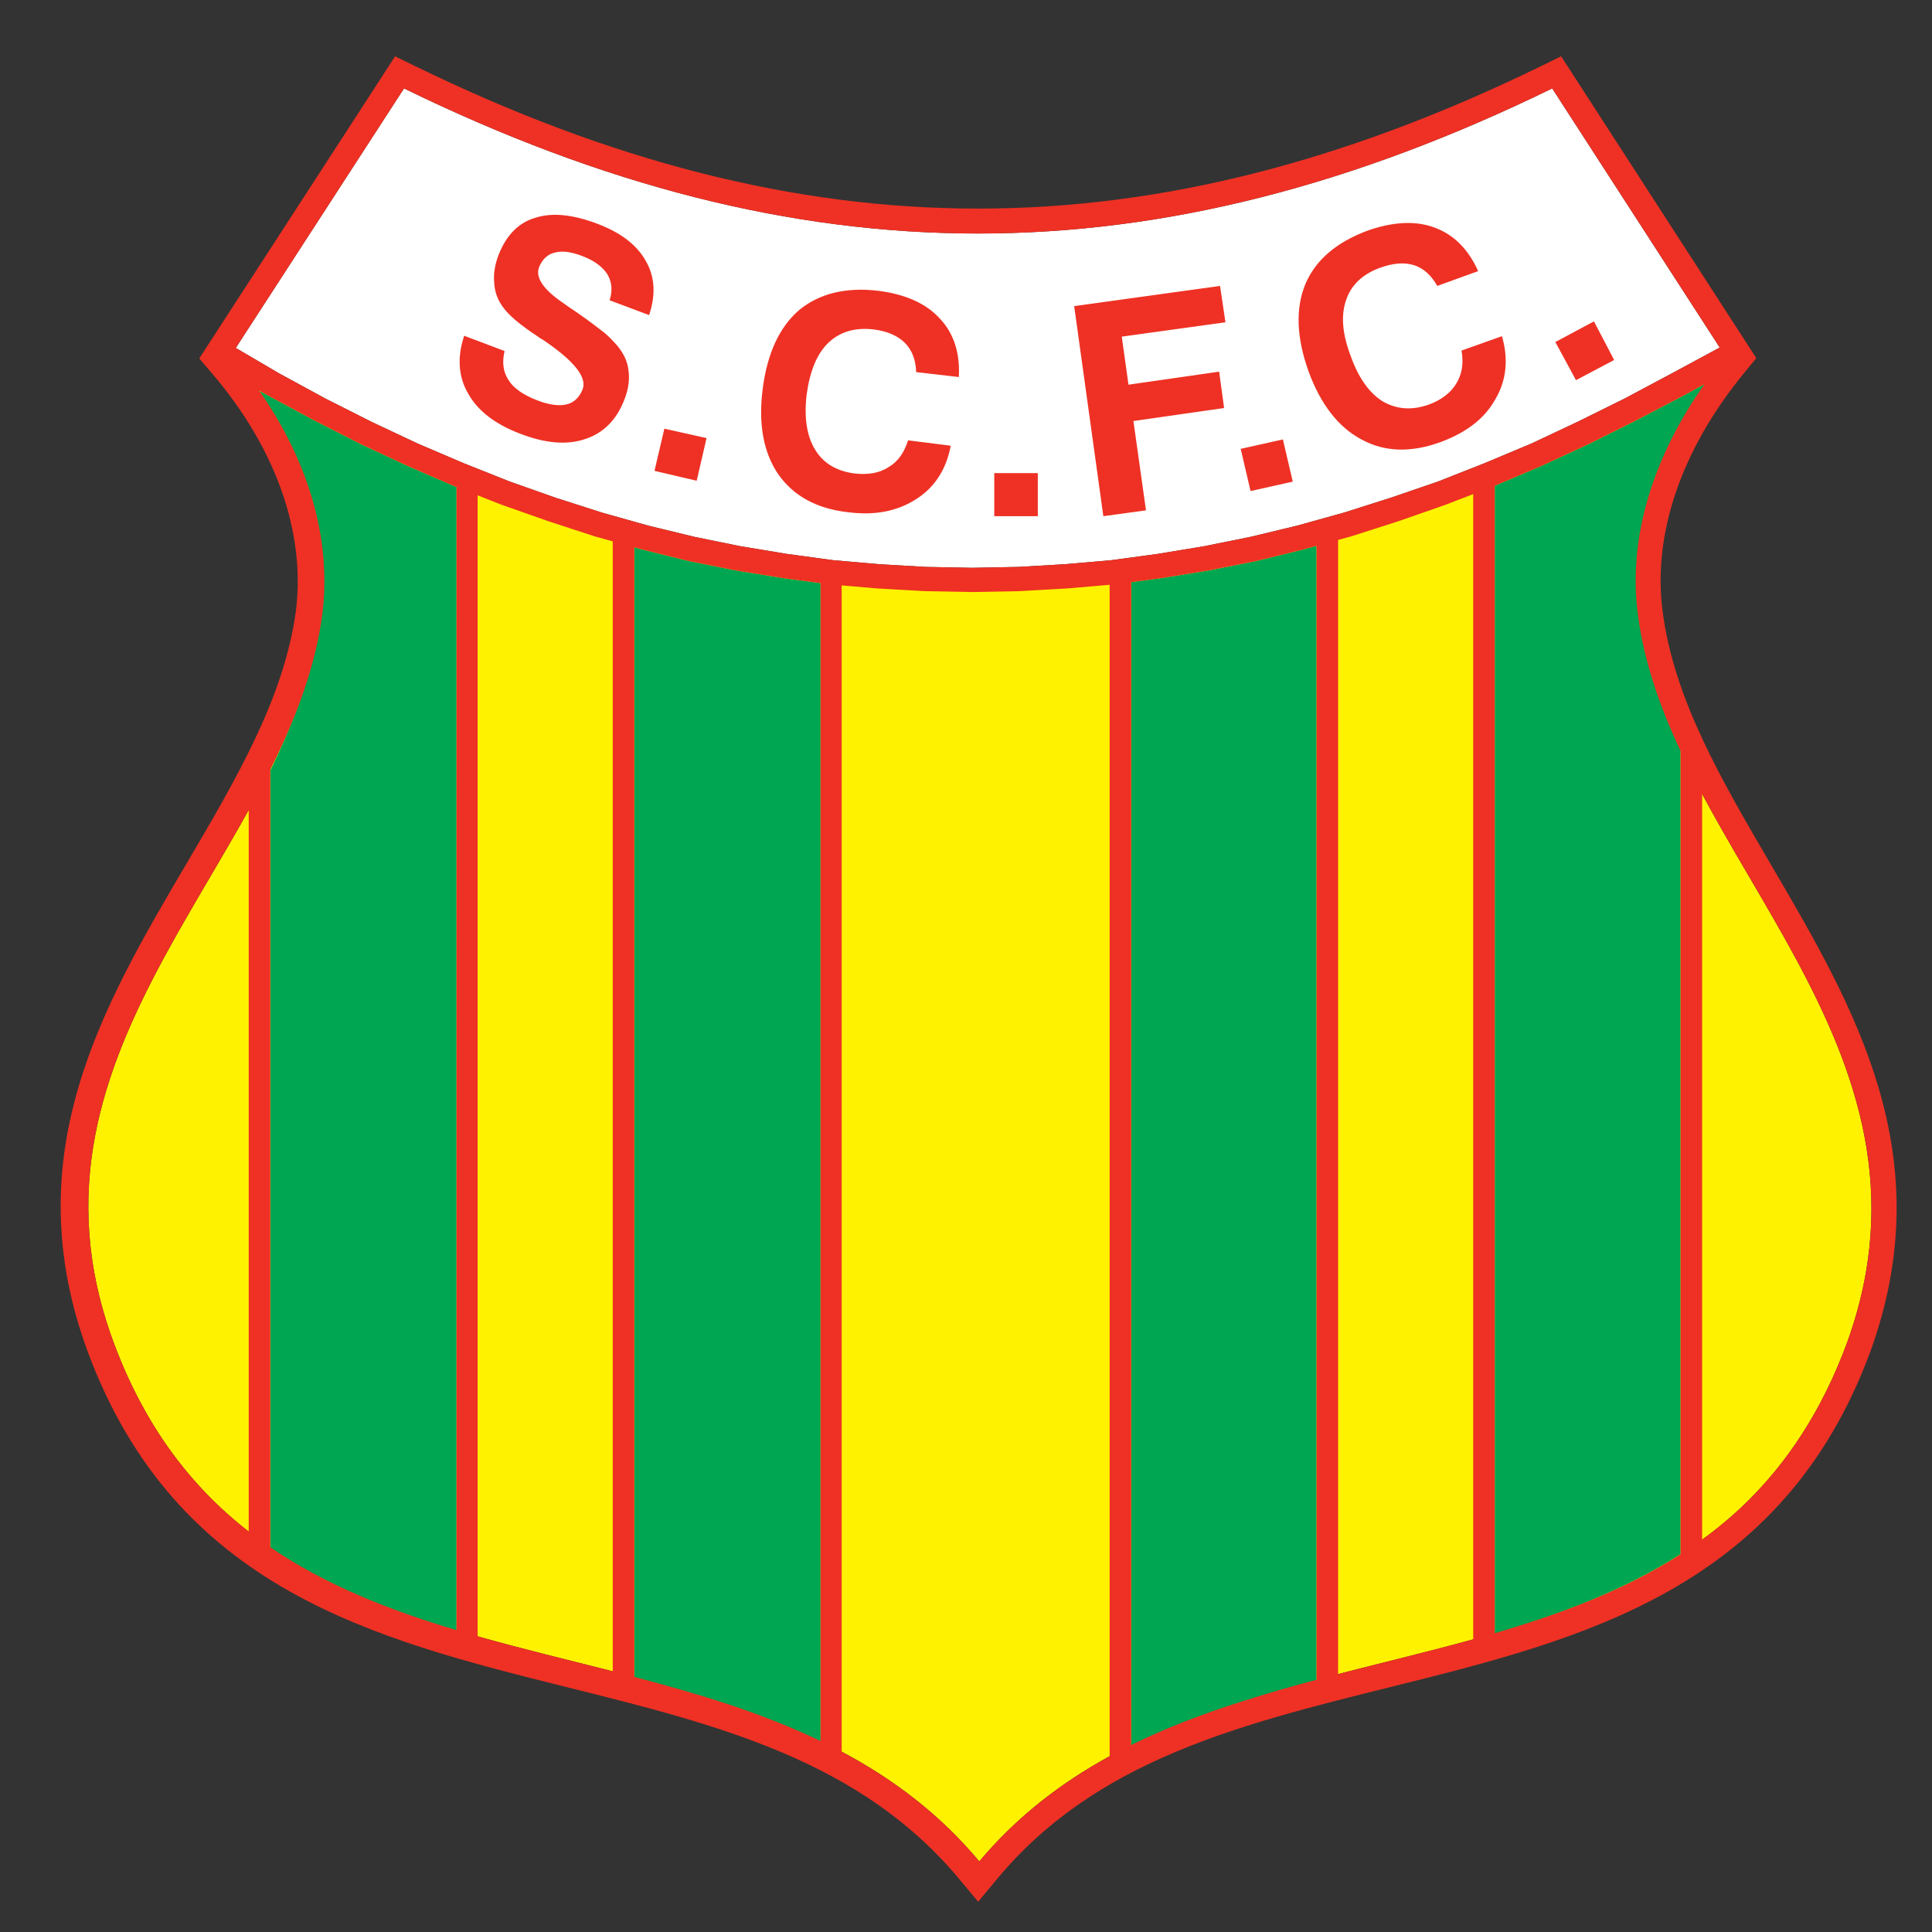 <?xml version="1.0" encoding="iso-8859-1"?>
<!-- Generator: Adobe Illustrator 24.0.1, SVG Export Plug-In . SVG Version: 6.00 Build 0)  -->
<svg version="1.1" id="Layer_1" xmlns="http://www.w3.org/2000/svg" xmlns:xlink="http://www.w3.org/1999/xlink" x="0px" y="0px"
	 viewBox="0 0 660 660" style="enable-background:new 0 0 660 660;" xml:space="preserve">
<rect x="0" y="0" width="660" height="660" fill="#333333" stroke="none"/>
<path style="fill:#FFFFFF;" d="M111.188,136.165l15.794,7.973l15.642,7.36l15.794,6.747l15.794,6.286l15.639,5.519l15.794,5.061
	l15.794,4.446l15.794,3.834l15.793,3.219l15.794,2.607l15.794,2.146l15.793,1.38l15.795,0.919l15.946,0.307l15.793-0.307
	l15.795-0.919l15.946-1.38l15.795-2.146l15.793-2.607l15.947-3.219l15.945-3.834l15.949-4.446l15.947-5.061l16.1-5.519l15.947-6.286
	l16.099-6.747l15.949-7.514l16.1-7.973l16.101-8.587l16.131-8.707l-57.226-88.509c-135.397,66.089-256.839,66.089-392.234,0
	l-57.474,88.659l14.843,8.71L111.188,136.165z"/>
<path style="fill:#FFF200;" d="M559.545,210.073c-3.9-29.248,7.191-59.95,28.486-86.536
	c-167.994,100.75-365.546,96.018-507.663-0.712c22.387,26.679,33.426,57.5,29.746,87.093
	c-11.04,82.496-108.87,146.436-71.456,248.253c50.648,137.401,215.189,81.064,295.877,177.719
	c23.931-28.508,55.242-43.628,88.789-54.346c60.133-19.555,127.586-24.588,172.464-67.501
	c14.438-13.922,26.511-31.809,35.212-55.412C667.955,356.355,570.278,292.415,559.545,210.073z"/>
<g>
	<path style="fill:#EE3124;" d="M158.568,114.696l13.801,5.214c-0.921,3.986-0.458,7.207,1.38,9.967
		c1.685,2.759,5.06,5.061,9.814,6.899c3.987,1.535,7.36,1.996,9.966,1.38c2.609-0.613,4.446-2.453,5.522-5.213
		c1.533-4.142-3.069-9.814-13.801-17.021c-0.155,0-0.306-0.152-0.306-0.152c-0.308-0.153-0.768-0.46-1.381-0.921
		c-5.827-3.834-9.661-7.052-11.652-9.812c-1.842-2.455-2.915-5.215-3.068-8.282c-0.306-3.067,0.154-6.288,1.531-9.813
		c2.61-6.594,6.749-10.888,12.576-12.574c5.828-1.84,12.88-1.074,21.314,2.146c7.974,3.067,13.341,7.207,16.406,12.728
		c3.068,5.367,3.375,11.499,1.073,18.399l-13.493-5.059c1.074-3.374,0.767-6.287-0.766-8.894c-1.686-2.606-4.6-4.754-8.741-6.288
		c-3.678-1.378-6.746-1.839-9.352-1.073c-2.455,0.615-4.14,2.301-5.215,4.908c-1.38,3.528,1.379,7.667,8.434,12.421
		c1.84,1.381,3.373,2.299,4.446,3.065c4.448,3.067,7.515,5.521,9.354,6.9c1.84,1.534,3.222,3.067,4.449,4.448
		c2.146,2.607,3.524,5.367,3.833,8.432c0.46,3.068,0,6.441-1.38,9.968c-2.606,6.902-7.207,11.501-13.341,13.494
		c-6.287,2.148-13.645,1.534-22.385-1.84c-8.434-3.219-14.416-7.819-17.635-13.647C156.576,128.803,156.117,122.057,158.568,114.696
		L158.568,114.696z M223.584,160.852l14.413,3.374l3.372-14.569l-14.412-3.217L223.584,160.852L223.584,160.852z M324.786,152.264
		c-1.533,8.126-5.52,14.26-11.807,18.247c-6.44,4.142-14.108,5.674-23.46,4.449c-10.582-1.227-18.401-5.523-23.615-12.882
		c-5.06-7.36-6.9-17.173-5.367-29.134c1.535-12.114,5.673-21.16,12.42-26.988c6.899-5.672,15.947-7.973,27.295-6.593
		c9.201,1.226,16.099,4.294,20.854,9.505c4.754,5.061,6.901,11.809,6.441,19.934l-14.568-1.685c-0.152-4.14-1.379-7.514-3.834-9.966
		c-2.452-2.455-5.979-3.986-10.579-4.6c-6.442-0.768-11.652,0.764-15.641,4.6c-3.833,3.679-6.286,9.659-7.361,17.633
		c-0.92,7.819,0,14.107,2.914,18.861c2.761,4.601,7.361,7.36,13.646,8.126c4.449,0.462,8.281-0.153,11.347-2.146
		c3.223-1.838,5.37-4.907,6.748-9.2L324.786,152.264L324.786,152.264z M339.659,176.339v-14.721h14.875v14.721H339.659
		L339.659,176.339z M376.919,176.339l-9.963-71.763l49.832-6.898l1.84,12.42l-35.419,4.906l2.298,16.407l30.974-4.446l1.688,12.42
		l-30.976,4.446l4.294,30.515L376.919,176.339L376.919,176.339z M427.215,167.751l-3.373-14.413l14.413-3.221l3.375,14.414
		L427.215,167.751L427.215,167.751z M513.082,114.85c2.301,7.82,1.536,15.181-2.298,21.621c-3.68,6.594-9.968,11.349-18.707,14.565
		c-10.12,3.682-19.167,3.376-26.988-0.918c-7.82-4.14-13.954-11.961-18.093-23.308c-4.14-11.653-4.448-21.466-1.073-29.747
		c3.525-8.28,10.581-14.259,21.159-18.245c8.741-3.069,16.408-3.528,23.001-1.075c6.593,2.454,11.501,7.36,14.874,14.874
		l-13.954,5.061c-1.995-3.528-4.601-5.982-7.821-7.054c-3.373-1.073-7.206-0.768-11.5,0.766c-6.132,2.146-10.121,5.98-11.807,11.041
		c-1.84,5.212-1.381,11.5,1.533,19.166c2.606,7.361,6.287,12.572,10.886,15.487c4.753,2.759,9.969,3.221,15.95,1.073
		c4.139-1.532,7.358-3.988,9.198-7.053c1.995-3.219,2.607-6.899,1.84-11.347L513.082,114.85L513.082,114.85z M538.386,129.877
		l-7.055-13.032l13.188-7.055l6.899,13.188L538.386,129.877z"/>
</g>
<g>
	<path style="fill:#00A651;" d="M267.592,197.499l-16.102-2.607l-16.099-3.219l-16.102-3.988l-2.606-0.721v386.355
		c21.964,5.726,43.613,12.304,63.634,21.808V199.196L267.592,197.499z"/>
	<path style="fill:#00A651;" d="M155.195,166.065l-15.945-6.9l-16.102-7.514l-15.948-8.127l-15.945-8.586l-2.557-1.436l1.483,2.355
		c15.641,23.462,23.154,49.529,19.627,74.368c-2.406,18.392-9.012,35.739-17.481,53.004v265.858
		c18.835,12.726,40.72,21.288,63.633,28.165V166.366L155.195,166.065z"/>
	<path style="fill:#00A651;" d="M445.31,187.685l-16.253,3.988l-16.256,3.219l-16.099,2.607l-10.274,1.369v397.424
		c19.778-9.756,41.477-16.478,63.328-22.276V186.468L445.31,187.685z"/>
	<path style="fill:#00A651;" d="M583.295,130.656l-1.002,0.549l-6.802,3.732l-16.408,8.586l-16.253,8.127l-16.254,7.514
		l-15.945,6.77v392.081c22.619-6.682,44.437-14.919,63.481-27.121V256.573v-1.395v-0.283c-1.427-3-2.779-5.979-4.033-8.944
		c-4.954-11.712-8.524-23.348-10.228-36.492c-0.448-3.129-0.634-6.385-0.593-9.728c0.26-21.853,10.37-47.508,23.075-67.579
		C582.653,131.648,582.974,131.152,583.295,130.656z"/>
</g>
<path style="fill:#EE3124;" d="M605.109,295.587c-17.085-29.183-33.225-56.749-37.119-86.616
	c-3.537-26.53,6.419-55.573,28.03-81.804l3.962-4.81L533.309,19.239l-6.788,3.314c-133.048,64.942-251.714,64.942-384.763,0
	l-6.779-3.311L68.067,122.46l4.149,4.838c22.054,25.706,32.296,54.718,28.836,81.692c-4.131,29.574-20.232,56.952-37.281,85.937
	c-28.773,48.928-58.528,99.522-33.875,166.641c30.11,81.441,98.142,98.417,163.934,114.835
	c51.452,12.838,100.047,24.965,133.767,65.402l6.549,7.855l6.541-7.862c33.658-40.438,82.409-52.564,134.024-65.403
	c66.011-16.419,134.268-33.395,164.28-114.817C663.148,394.719,633.644,344.326,605.109,295.587z M559.545,210.073
	c2.092,16.06,7.501,31.419,14.567,46.499v274.421c-19.143,12.278-40.827,20.336-63.481,26.933V165.936l15.945-6.77l16.253-7.514
	l16.254-8.127l16.406-8.586l6.803-3.734C564.802,155.933,556.016,183.594,559.545,210.073z M280.317,594.762
	c-20.009-9.623-41.666-16.142-63.634-21.907V186.964l2.606,0.721l16.102,3.988l16.099,3.219l16.102,2.607l12.725,1.697V594.762z
	 M138.023,30.208c135.396,66.089,256.837,66.089,392.234,0l57.226,88.509l-16.131,8.707l-16.104,8.587l-16.097,7.973l-15.949,7.514
	l-16.099,6.747l-15.947,6.286l-16.102,5.519l-15.945,5.061l-15.949,4.446l-15.945,3.834l-15.947,3.219l-15.793,2.607l-15.795,2.146
	l-15.946,1.38l-15.795,0.919l-15.793,0.307l-15.946-0.307l-15.795-0.919l-15.793-1.38l-15.794-2.146l-15.794-2.607l-15.793-3.219
	l-15.794-3.834l-15.794-4.446l-15.794-5.061l-15.639-5.519l-15.794-6.286l-15.794-6.747l-15.642-7.36l-15.794-7.973l-15.795-8.588
	l-14.843-8.71L138.023,30.208z M110.114,209.919c3.206-25.767-4.761-52.462-21.649-76.547l0.232,0.13l2.557,1.436l15.945,8.586
	l15.948,8.127l16.102,7.514l15.945,6.9l0.766,0.301V556.89c-22.836-6.836-44.591-15.33-63.633-28.327V262.789
	C100.916,245.668,107.659,228.251,110.114,209.919z M38.658,458.172c-26.839-73.04,15.919-126.589,46.309-181.477v246.508
	C65.603,508.14,49.511,487.613,38.658,458.172z M163.168,558.989v-389.78l7.974,3.144l16.099,5.673l15.949,5.212l6.134,1.694
	v386.019C193.857,567,178.319,563.281,163.168,558.989z M334.536,635.891c-13.602-16.292-29.591-28.225-47.01-37.484V199.975
	l12.268,1.051l16.099,0.919l16.253,0.307l16.102-0.307l16.253-0.919l14.566-1.249v400.194
	C362.608,608.979,347.487,620.464,334.536,635.891z M386.428,596.124V198.868l10.274-1.369l16.099-2.607l16.253-3.219l16.256-3.988
	l4.446-1.216v387.357c-8.904,2.376-17.745,4.894-26.435,7.719C410.61,585.605,398.22,590.305,386.428,596.124z M457.114,571.89
	V184.456l4.447-1.217l16.256-5.212l16.253-5.673l9.199-3.561v391.221C488.08,564.21,472.542,567.9,457.114,571.89z M631,458.631
	c-8.702,23.604-20.774,41.49-35.212,55.412c-4.547,4.349-9.337,8.288-14.315,11.914V271.211
	C611.782,328.028,658.403,382.792,631,458.631z"/>
</svg>
